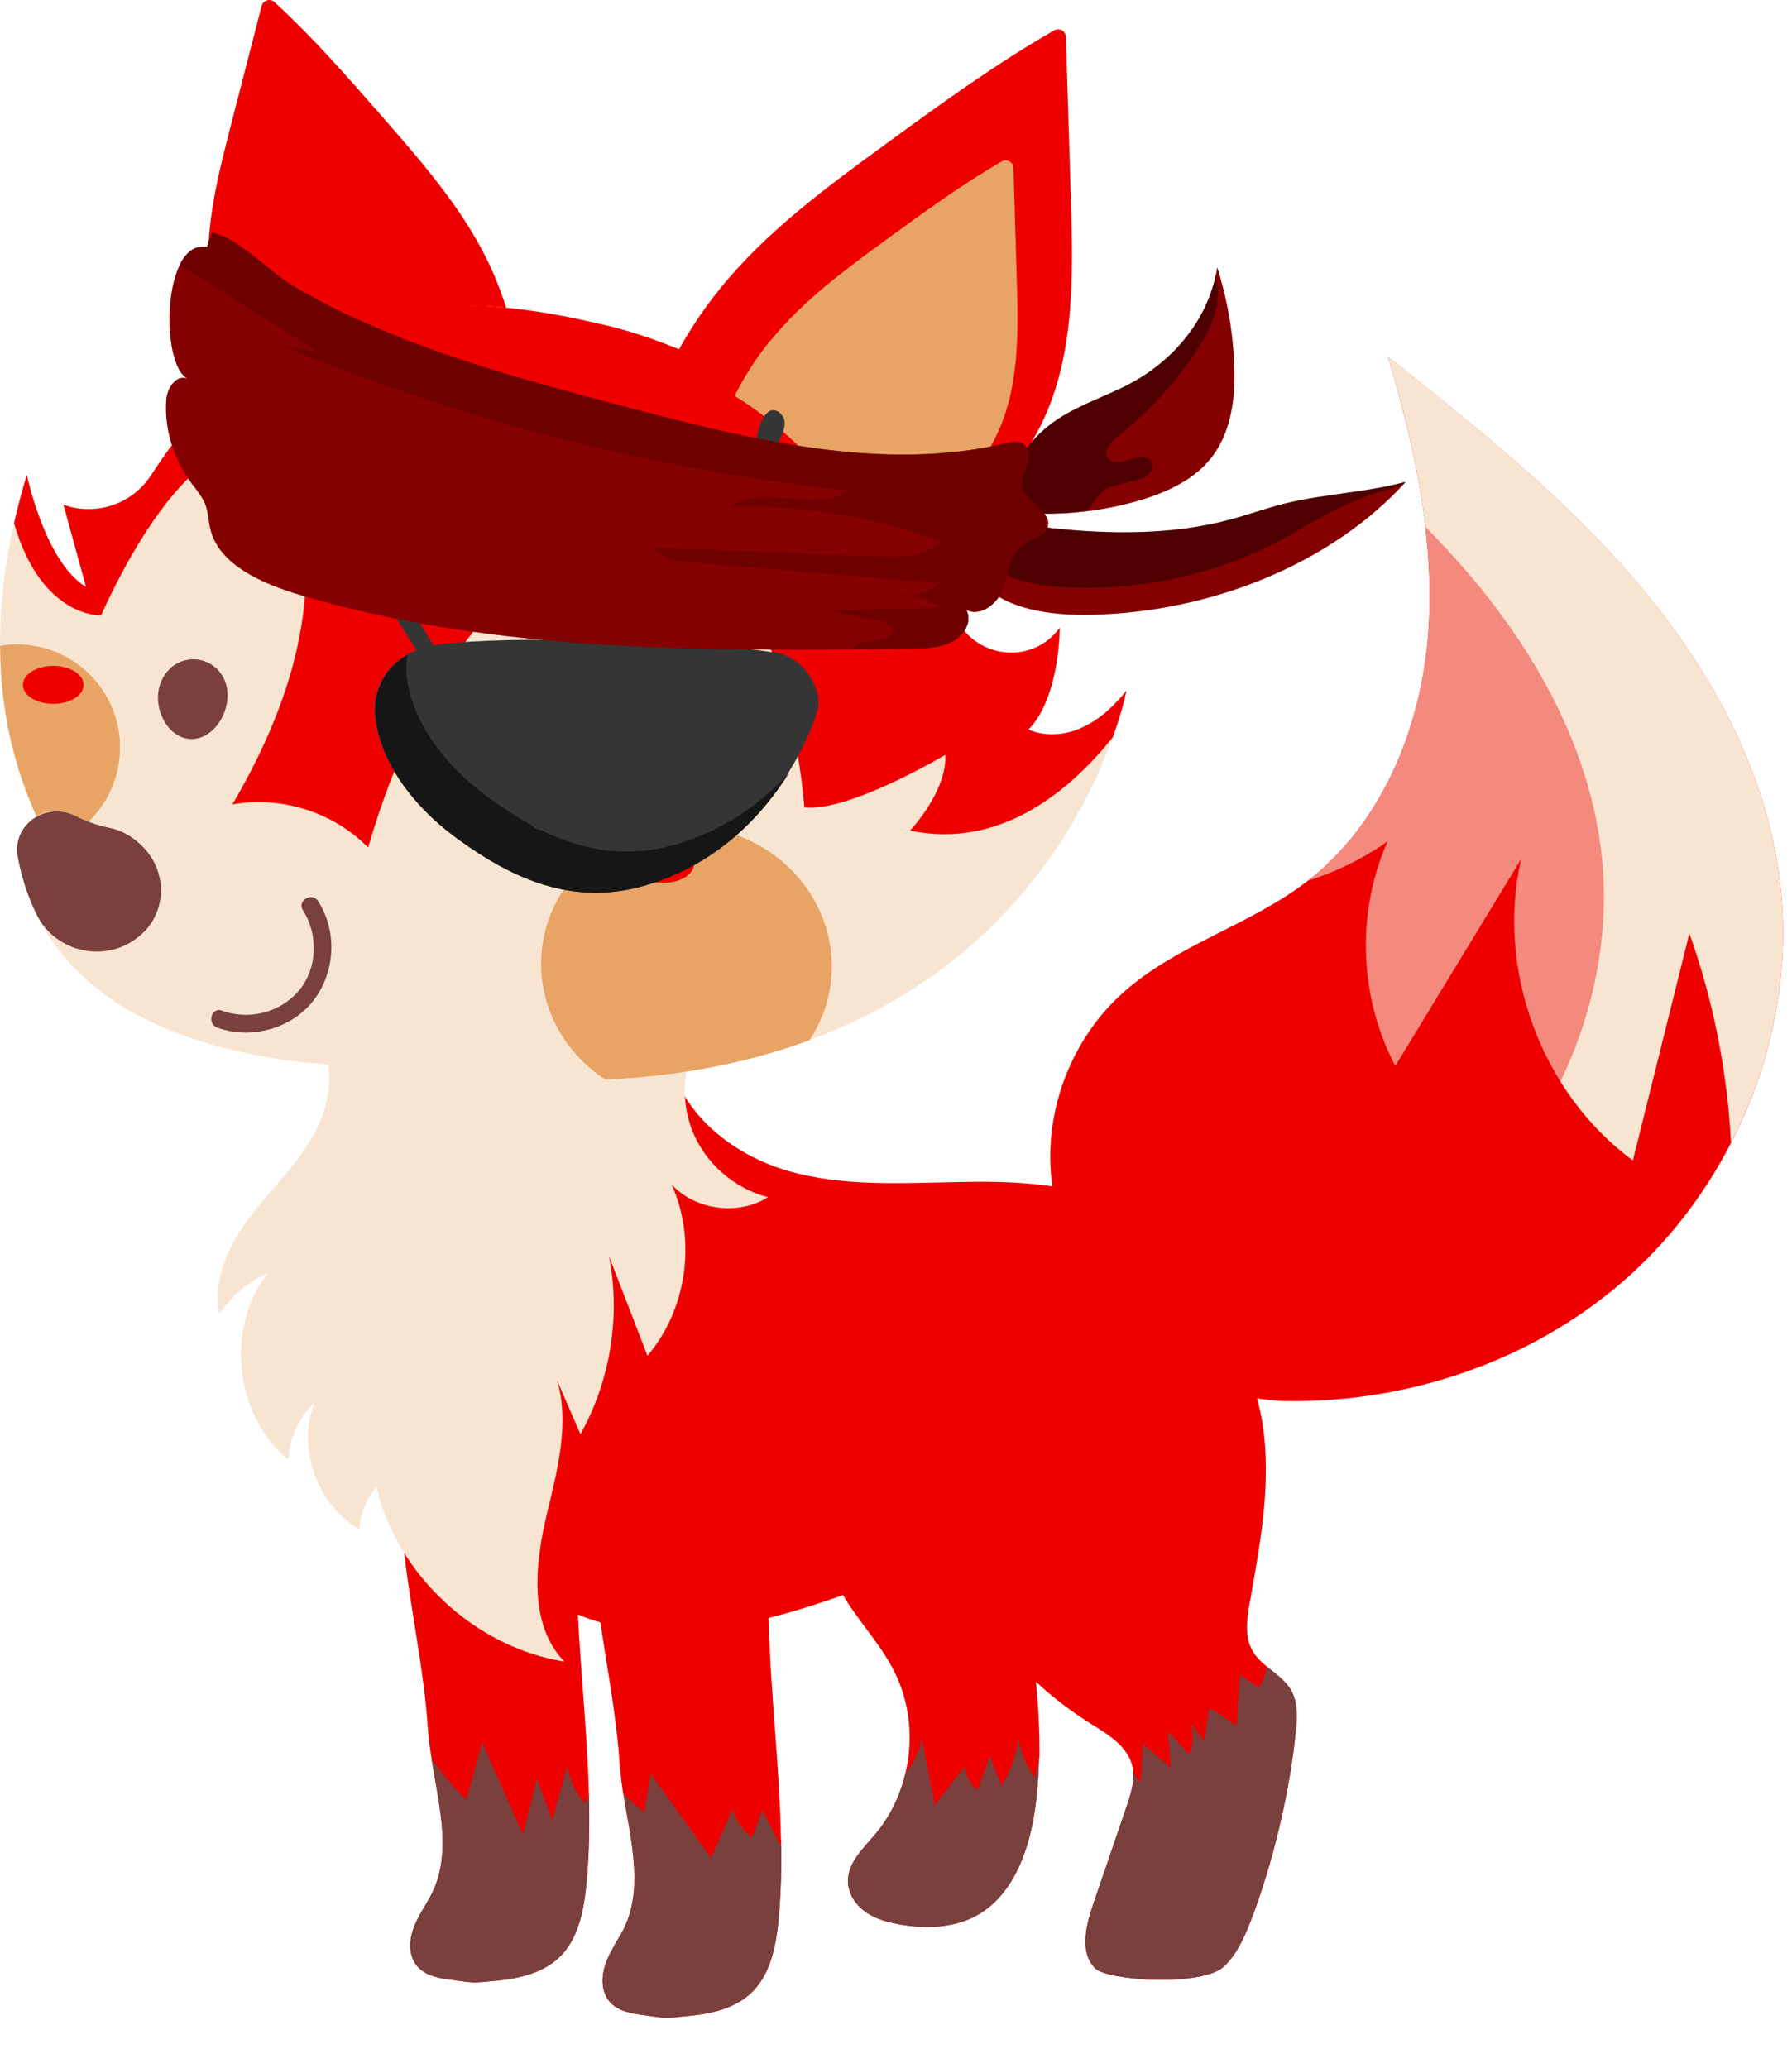 <svg width="26" height="30" viewBox="0 0 26 30" fill="none" xmlns="http://www.w3.org/2000/svg">
<path d="M25.115 16.583C24.723 17.345 24.19 18.036 23.543 18.596C22.206 19.755 20.427 20.354 18.659 20.328C18.274 20.321 17.901 20.234 17.56 20.078C17.217 19.92 16.909 19.693 16.649 19.409C16.575 19.358 16.503 19.305 16.432 19.249C15.755 18.703 15.311 17.869 15.248 17C15.177 16.041 15.57 15.058 16.283 14.414C17.056 13.713 18.124 13.43 18.953 12.797C18.96 12.791 18.967 12.786 18.974 12.78C20.048 11.946 20.61 10.577 20.721 9.222C20.762 8.695 20.744 8.169 20.681 7.643C20.585 6.81 20.376 5.985 20.14 5.178C21.399 6.179 22.667 7.188 23.715 8.408C24.763 9.63 25.588 11.088 25.811 12.682C25.998 14.014 25.731 15.39 25.115 16.585V16.583Z" fill="#EF0000"/>
<path d="M25.115 16.583C25.062 15.548 24.859 14.52 24.511 13.542C24.237 14.639 23.965 15.738 23.691 16.837C22.366 15.861 21.702 14.068 22.07 12.465C21.462 13.464 20.853 14.465 20.245 15.464C19.718 14.472 19.676 13.234 20.133 12.207C19.781 12.456 19.386 12.65 18.974 12.778C20.048 11.944 20.61 10.575 20.721 9.22C20.762 8.693 20.744 8.167 20.681 7.641C20.585 6.809 20.376 5.983 20.14 5.176C21.399 6.177 22.666 7.186 23.715 8.406C24.763 9.629 25.588 11.087 25.811 12.681C25.998 14.012 25.731 15.388 25.115 16.583Z" fill="#F7E5D2"/>
<g style="mix-blend-mode:multiply" opacity="0.4">
<path d="M21.131 17.67C19.903 18.734 18.267 19.285 16.64 19.262C16.57 19.262 16.501 19.256 16.43 19.249C15.754 18.703 15.309 17.869 15.246 17C15.175 16.041 15.569 15.058 16.281 14.414C17.054 13.713 18.122 13.43 18.951 12.797C20.039 11.964 20.608 10.586 20.719 9.221C20.761 8.693 20.742 8.167 20.679 7.641C20.889 7.853 21.093 8.075 21.288 8.301C22.253 9.424 23.011 10.766 23.216 12.231C23.499 14.237 22.659 16.344 21.129 17.67H21.131Z" fill="#EF0000"/>
</g>
<path d="M15.075 25.511C15.07 25.756 15.052 26.003 15.017 26.247C14.93 26.862 14.689 27.526 14.138 27.809C13.82 27.97 13.447 27.983 13.095 27.928C12.914 27.899 12.731 27.854 12.576 27.753C12.424 27.651 12.306 27.484 12.303 27.299C12.297 27.027 12.526 26.817 12.702 26.608C12.916 26.354 13.061 26.048 13.137 25.727C13.255 25.228 13.202 24.69 12.966 24.233C12.923 24.149 12.876 24.071 12.825 23.991C12.801 23.953 12.774 23.915 12.747 23.875C12.64 23.723 12.524 23.574 12.417 23.422C12.392 23.389 12.368 23.353 12.344 23.319C12.321 23.286 12.299 23.252 12.279 23.219C12.263 23.192 12.246 23.166 12.232 23.139C12.217 23.116 12.205 23.092 12.192 23.068C11.991 22.695 11.898 22.261 11.927 21.837L13.744 20.722L14.551 20.225C14.551 20.292 14.548 20.361 14.548 20.426C14.548 20.528 14.548 20.631 14.555 20.734C14.559 20.829 14.564 20.921 14.569 21.015C14.575 21.09 14.58 21.164 14.586 21.239C14.591 21.295 14.597 21.353 14.602 21.409C14.631 21.676 14.667 21.946 14.706 22.212C14.709 22.234 14.713 22.254 14.716 22.276C14.733 22.381 14.749 22.485 14.765 22.588C14.787 22.72 14.809 22.851 14.829 22.981C14.861 23.179 14.892 23.375 14.923 23.571C14.965 23.846 15.001 24.122 15.03 24.398C15.066 24.769 15.088 25.138 15.081 25.509L15.075 25.511Z" fill="#EF0000"/>
<path d="M15.075 25.511C15.07 25.756 15.052 26.003 15.017 26.247C14.93 26.862 14.689 27.526 14.138 27.809C13.82 27.97 13.447 27.983 13.095 27.928C12.914 27.899 12.731 27.854 12.576 27.753C12.424 27.651 12.306 27.484 12.303 27.299C12.297 27.027 12.526 26.817 12.702 26.608C12.915 26.354 13.061 26.048 13.137 25.727C13.255 25.578 13.342 25.415 13.373 25.224C13.436 25.546 13.499 25.868 13.563 26.189C13.71 26.001 13.855 25.812 14.002 25.623C14.007 25.759 14.076 25.89 14.183 25.97C14.243 25.807 14.303 25.642 14.363 25.478C14.419 25.622 14.477 25.765 14.533 25.908C14.66 25.701 14.743 25.468 14.776 25.224C14.811 25.43 14.894 25.627 15.017 25.796C15.037 25.7 15.056 25.609 15.074 25.513L15.075 25.511Z" fill="#79403D"/>
<g style="mix-blend-mode:multiply" opacity="0.4">
<path d="M12.825 23.993C13.539 23.935 14.238 23.79 14.919 23.574C14.753 22.463 14.519 21.347 14.55 20.227L11.925 21.839C11.896 22.263 11.989 22.697 12.19 23.07C12.366 23.398 12.622 23.681 12.825 23.991V23.993Z" fill="#EF0000"/>
</g>
<path d="M8.511 27.303C8.476 27.687 8.402 28.097 8.146 28.367C7.901 28.623 7.544 28.703 7.207 28.737C6.82 28.775 6.897 28.77 6.51 28.719C6.331 28.695 6.135 28.65 6.028 28.494C5.932 28.355 5.937 28.159 5.993 27.995C6.048 27.832 6.148 27.687 6.231 27.538C6.574 26.933 6.371 26.218 6.26 25.507C6.236 25.36 6.218 25.214 6.207 25.069C6.151 24.222 5.963 23.389 5.867 22.546V22.542C5.792 21.873 5.776 21.195 5.819 20.52C5.83 20.317 5.85 20.11 5.874 19.909C5.874 19.909 5.874 19.909 5.874 19.905C5.988 18.924 6.227 17.96 6.585 17.047L7.363 18.796L8.159 20.578L8.467 21.269C8.355 21.982 8.351 22.704 8.385 23.425C8.427 24.296 8.523 25.17 8.545 26.042C8.556 26.465 8.55 26.886 8.512 27.306L8.511 27.303Z" fill="#EF0000"/>
<path d="M8.511 27.303C8.476 27.687 8.402 28.097 8.146 28.367C7.901 28.623 7.544 28.703 7.207 28.737C6.82 28.775 6.897 28.77 6.51 28.719C6.331 28.695 6.135 28.65 6.028 28.494C5.932 28.355 5.937 28.159 5.993 27.995C6.048 27.832 6.148 27.687 6.231 27.538C6.574 26.933 6.371 26.218 6.26 25.507C6.405 25.727 6.574 25.928 6.766 26.108C6.842 25.83 6.92 25.555 6.996 25.277C7.194 25.723 7.39 26.169 7.587 26.617C7.655 26.349 7.723 26.079 7.789 25.81C7.863 26.01 7.937 26.209 8.012 26.409C8.086 26.144 8.159 25.879 8.233 25.613C8.26 25.816 8.349 26.012 8.491 26.164C8.507 26.124 8.525 26.084 8.543 26.042C8.554 26.465 8.549 26.886 8.511 27.306V27.303Z" fill="#79403D"/>
<path d="M11.334 26.683C11.334 26.715 11.334 26.752 11.334 26.784C11.34 27.129 11.329 27.471 11.3 27.814C11.265 28.199 11.191 28.609 10.935 28.879C10.701 29.125 10.362 29.209 10.037 29.243C10.025 29.243 10.008 29.247 9.996 29.249C9.804 29.269 9.726 29.278 9.648 29.274H9.628C9.555 29.269 9.475 29.256 9.299 29.231C9.118 29.207 8.922 29.162 8.817 29.006C8.754 28.911 8.735 28.795 8.745 28.679C8.75 28.619 8.763 28.561 8.781 28.505C8.815 28.404 8.866 28.308 8.919 28.217C8.919 28.217 8.919 28.216 8.919 28.213C8.951 28.159 8.984 28.104 9.015 28.05C9.18 27.756 9.218 27.435 9.2 27.103C9.182 26.748 9.1 26.376 9.04 26.01C9.018 25.867 9 25.723 8.989 25.58C8.944 24.895 8.81 24.22 8.712 23.542C8.688 23.38 8.667 23.219 8.648 23.058C8.541 22.116 8.552 21.162 8.681 20.223C8.734 19.831 8.804 19.445 8.897 19.064C8.928 18.932 8.962 18.799 8.998 18.671C9.102 18.294 9.225 17.922 9.368 17.559L9.876 18.696L11.249 21.781C11.16 22.343 11.14 22.907 11.153 23.475C11.175 24.543 11.312 25.616 11.331 26.686L11.334 26.683Z" fill="#EF0000"/>
<path d="M11.334 26.784C11.34 27.129 11.329 27.471 11.3 27.814C11.265 28.199 11.191 28.608 10.935 28.879C10.701 29.125 10.362 29.209 10.037 29.243C10.019 29.243 10.003 29.247 9.985 29.249C9.825 29.261 9.726 29.27 9.649 29.274H9.63C9.557 29.269 9.477 29.256 9.301 29.23C9.12 29.207 8.924 29.162 8.819 29.006C8.755 28.911 8.737 28.795 8.746 28.679C8.752 28.619 8.764 28.561 8.783 28.505C8.817 28.404 8.868 28.307 8.92 28.217C8.92 28.217 8.92 28.215 8.92 28.213C8.953 28.159 8.986 28.104 9.017 28.05C9.182 27.756 9.22 27.435 9.202 27.103C9.183 26.748 9.102 26.376 9.042 26.01C9.125 26.115 9.229 26.209 9.35 26.287C9.381 26.102 9.41 25.915 9.437 25.732C9.731 26.139 10.023 26.547 10.317 26.955C10.422 26.721 10.524 26.487 10.627 26.251C10.674 26.407 10.77 26.55 10.91 26.664C10.962 26.53 11.01 26.398 11.06 26.265C11.151 26.439 11.242 26.615 11.332 26.79L11.334 26.784Z" fill="#79403D"/>
<path d="M17.899 19.634C17.727 18.774 17.161 17.985 16.392 17.57C16.298 17.519 16.203 17.476 16.105 17.436C15.432 17.163 14.671 17.134 13.938 17.149C13.099 17.163 12.243 17.222 11.436 16.989C10.629 16.756 9.865 16.155 9.718 15.328L5.805 14.924C6.001 14.944 6.01 15.961 6.002 16.101C5.982 16.494 5.897 16.883 5.828 17.27C5.527 18.928 5.854 20.714 6.822 22.104C8.632 24.7 11.376 23.538 14.04 22.423C15.338 21.879 17.681 22.114 17.922 20.589C17.973 20.272 17.962 19.949 17.899 19.635V19.634Z" fill="#EF0000"/>
<path d="M11.146 17.37C10.656 17.247 10.233 16.879 10.046 16.409C9.86 15.94 9.911 15.383 10.181 14.955L4.564 14.986C4.882 15.385 4.811 15.981 4.57 16.431C4.329 16.881 3.948 17.236 3.638 17.642C3.328 18.049 3.083 18.556 3.183 19.057C3.36 18.803 3.607 18.596 3.89 18.466C3.262 19.256 3.402 20.544 4.185 21.18C4.194 20.872 4.332 20.569 4.559 20.359C4.307 21.017 4.601 21.839 5.214 22.187C5.228 21.962 5.317 21.743 5.46 21.57C5.763 22.851 6.887 23.897 8.188 24.108C7.664 23.56 7.762 22.684 7.939 21.948C8.092 21.315 8.269 20.62 8.079 20.02C8.193 20.283 8.307 20.546 8.422 20.809C8.855 20.033 9.006 19.102 8.837 18.228C9.022 18.709 9.209 19.189 9.394 19.67C9.967 18.999 10.108 17.991 9.745 17.187C10.094 17.561 10.716 17.641 11.147 17.367L11.146 17.37Z" fill="#F7E5D2"/>
<g style="mix-blend-mode:multiply">
<path d="M8.835 16.777C8.545 16.692 8.297 16.438 8.186 16.115C8.075 15.793 8.106 15.406 8.266 15.113L4.947 15.134C5.136 15.41 5.094 15.822 4.951 16.132C4.807 16.442 4.583 16.689 4.399 16.968C4.216 17.249 4.071 17.597 4.131 17.943C4.236 17.767 4.381 17.626 4.548 17.535C4.176 18.081 4.26 18.968 4.722 19.409C4.728 19.197 4.809 18.986 4.943 18.843C4.795 19.296 4.969 19.864 5.33 20.103C5.339 19.949 5.39 19.797 5.477 19.679C5.656 20.562 6.32 21.284 7.089 21.429C6.779 21.052 6.837 20.448 6.942 19.94C7.033 19.503 7.138 19.024 7.024 18.611C7.091 18.792 7.158 18.974 7.227 19.155C7.484 18.62 7.571 17.978 7.471 17.376C7.582 17.708 7.691 18.04 7.801 18.37C8.139 17.907 8.224 17.211 8.01 16.658C8.217 16.915 8.583 16.97 8.839 16.781L8.835 16.777Z" fill="#F7E5D2"/>
</g>
<path d="M18.8 25.114C18.721 25.975 18.459 27.067 18.146 27.872C18.053 28.11 17.946 28.351 17.763 28.527C17.455 28.828 16.073 28.739 15.891 28.559C15.663 28.335 15.752 27.954 15.853 27.651C16.018 27.17 16.183 26.686 16.347 26.206C16.397 26.053 16.45 25.895 16.443 25.736C16.443 25.698 16.437 25.66 16.428 25.62C16.358 25.333 16.073 25.163 15.822 25.007C15.541 24.829 15.275 24.628 15.028 24.399C14.802 24.195 14.593 23.964 14.412 23.719C14.141 23.357 13.926 22.954 13.788 22.524C13.759 22.439 13.735 22.352 13.713 22.263C13.699 22.2 13.684 22.134 13.674 22.071C13.592 21.612 13.621 21.151 13.742 20.722C13.98 19.882 14.569 19.148 15.376 18.723L15.474 18.671C15.574 18.616 15.679 18.573 15.79 18.544C16.383 18.38 17.07 18.591 17.525 19.022C17.583 19.077 17.638 19.137 17.689 19.197C17.741 19.26 17.792 19.325 17.839 19.394C18.024 19.663 18.155 19.969 18.24 20.29C18.305 20.531 18.343 20.782 18.358 21.03C18.403 21.77 18.265 22.508 18.135 23.239C18.091 23.48 18.053 23.743 18.175 23.955C18.227 24.046 18.302 24.115 18.381 24.18C18.508 24.285 18.648 24.381 18.73 24.521C18.829 24.697 18.82 24.913 18.8 25.112V25.114Z" fill="#EF0000"/>
<path d="M18.8 25.114C18.721 25.975 18.459 27.067 18.146 27.872C18.053 28.11 17.946 28.351 17.763 28.527C17.455 28.828 16.073 28.739 15.892 28.56C15.663 28.335 15.752 27.954 15.853 27.651C16.018 27.171 16.183 26.686 16.347 26.206C16.397 26.053 16.45 25.896 16.443 25.736C16.479 25.778 16.517 25.82 16.553 25.863C16.562 25.676 16.572 25.489 16.582 25.303C16.717 25.419 16.849 25.531 16.985 25.647C16.972 25.47 16.958 25.295 16.947 25.118C17.049 25.23 17.15 25.343 17.255 25.455C17.317 25.308 17.322 25.136 17.268 24.985C17.335 25.08 17.402 25.172 17.469 25.268C17.496 25.105 17.522 24.94 17.547 24.779C17.68 24.864 17.81 24.949 17.941 25.036C17.957 24.791 17.973 24.546 17.991 24.303C18.084 24.367 18.173 24.428 18.264 24.49C18.322 24.394 18.361 24.289 18.385 24.182C18.512 24.287 18.652 24.383 18.733 24.523C18.833 24.699 18.824 24.915 18.804 25.114H18.8Z" fill="#79403D"/>
<path d="M7.058 3.755C6.681 2.993 6.115 2.344 5.556 1.704C5.052 1.127 4.546 0.548 3.982 0.03C3.921 -0.028 3.817 0.003 3.796 0.086C3.643 0.679 3.489 1.274 3.337 1.867C3.112 2.743 2.885 3.666 3.119 4.538C3.348 5.39 3.995 6.08 4.737 6.558L7.424 4.758C7.339 4.411 7.216 4.074 7.058 3.753V3.755Z" fill="#EF0000"/>
<g style="mix-blend-mode:multiply" opacity="0.42">
<path d="M6.42 2.743C6.01 2.759 5.604 2.826 5.239 2.917C4.684 3.057 4.176 3.28 3.748 3.666C3.496 3.893 3.284 4.156 3.097 4.435C3.105 4.469 3.112 4.506 3.123 4.54C3.351 5.392 3.999 6.082 4.74 6.56L7.428 4.759C7.343 4.413 7.219 4.076 7.062 3.755C6.884 3.396 6.664 3.062 6.421 2.741L6.42 2.743Z" fill="#EF0000"/>
</g>
<path d="M0.002 9.371C0.007 10.526 0.304 11.48 0.738 12.255C1.937 14.394 4.173 15.187 4.173 15.187C5.953 15.593 7.477 15.726 8.781 15.662C9.932 15.608 10.91 15.397 11.742 15.091C14.617 14.034 15.746 11.816 16.145 10.695C16.296 10.281 16.343 10.018 16.343 10.018C15.607 10.945 14.923 10.582 14.923 10.582C15.38 10.115 15.376 9.104 15.376 9.104C15.367 9.114 15.362 9.124 15.355 9.133C14.943 9.661 14.114 9.541 13.855 8.925C12.355 5.383 8.701 4.698 8.701 4.698C4.809 3.731 3.008 5.643 2.189 6.897C1.962 7.246 1.561 7.423 1.162 7.378C1.082 7.369 1.001 7.349 0.921 7.322L1.247 8.513C0.653 8.158 0.39 6.89 0.39 6.89C0.315 7.13 0.254 7.365 0.203 7.592C0.058 8.234 -0.002 8.823 -0 9.369L0.002 9.371Z" fill="#F7E5D2"/>
<path d="M0.205 7.594C0.6 8.968 1.465 8.929 1.465 8.929C2.067 7.614 2.626 6.963 3.068 6.654C3.533 6.328 4.176 6.587 4.309 7.139C4.717 8.849 4.138 10.51 3.076 12.151L5.342 12.296C6.119 9.6 7.455 8.381 8.266 7.866C8.984 7.409 9.94 7.523 10.496 8.169C11.512 9.351 11.67 11.714 11.67 11.714C12.31 11.79 13.715 10.952 13.715 10.952C13.746 11.475 13.204 12.051 13.204 12.051C14.542 12.332 15.56 11.431 16.145 10.697C16.296 10.283 16.343 10.02 16.343 10.02C15.607 10.947 14.923 10.584 14.923 10.584C15.38 10.116 15.376 9.106 15.376 9.106C15.367 9.115 15.362 9.126 15.355 9.135C14.943 9.663 14.114 9.543 13.855 8.927C12.355 5.385 8.701 4.7 8.701 4.7C4.581 3.708 3.008 5.644 2.189 6.899C1.962 7.247 1.561 7.425 1.162 7.38C1.083 7.371 1.001 7.351 0.921 7.324L1.248 8.515C0.653 8.16 0.39 6.892 0.39 6.892C0.315 7.131 0.254 7.367 0.203 7.594H0.205Z" fill="#EF0000"/>
<path d="M10.447 4.188C11.12 3.356 11.994 2.716 12.859 2.084C13.652 1.506 14.446 0.926 15.297 0.44C15.371 0.398 15.463 0.45 15.465 0.536C15.489 1.323 15.514 2.112 15.538 2.899C15.572 4.036 15.596 5.231 15.066 6.239C14.549 7.222 13.565 7.891 12.522 8.274C11.938 7.202 10.937 6.234 9.72 5.32C9.92 4.917 10.164 4.536 10.447 4.188Z" fill="#EF0000"/>
<path d="M11.173 4.95C11.646 4.364 12.261 3.914 12.868 3.47C13.411 3.075 13.954 2.677 14.535 2.342C14.607 2.3 14.702 2.353 14.704 2.436C14.72 2.971 14.736 3.506 14.752 4.041C14.778 4.841 14.792 5.682 14.421 6.391C14.058 7.084 13.365 7.554 12.631 7.822C12.11 6.934 11.456 6.237 10.659 5.744C10.801 5.461 10.971 5.193 11.171 4.948L11.173 4.95Z" fill="#E8A465"/>
<path d="M7.863 13.767C7.778 14.538 8.157 15.256 8.783 15.664C9.934 15.61 10.912 15.399 11.744 15.093C11.911 14.841 12.022 14.55 12.056 14.233C12.179 13.129 11.338 12.126 10.181 11.999C9.024 11.872 7.987 12.663 7.863 13.769V13.767Z" fill="#E8A465"/>
<path d="M0.002 9.371C0.007 10.526 0.305 11.48 0.738 12.255C1.264 12.073 1.667 11.602 1.732 11.011C1.823 10.189 1.233 9.451 0.41 9.358C0.27 9.342 0.132 9.346 0.002 9.371Z" fill="#E8A465"/>
<path d="M0.256 12.423C0.348 12.945 0.582 13.549 1.115 14.082C1.88 14.851 3.264 15.472 5.73 15.488C5.73 15.488 6.079 14.471 5.906 13.419C5.674 12.001 4.118 11.248 2.811 11.843C2.533 11.97 2.203 12.06 1.848 12.044C1.596 12.033 1.335 11.966 1.066 11.825C0.662 11.611 0.178 11.975 0.257 12.425L0.256 12.423Z" fill="#F7E5D2"/>
<path d="M3.222 14.664C3.61 14.805 4.061 14.693 4.331 14.379C4.609 14.056 4.62 13.557 4.395 13.205C4.306 13.066 4.527 12.937 4.616 13.075C4.903 13.523 4.863 14.132 4.527 14.542C4.206 14.934 3.626 15.082 3.153 14.91C2.999 14.854 3.066 14.605 3.222 14.662V14.664Z" fill="#79403D"/>
<path d="M0.257 12.425C0.305 12.694 0.39 12.982 0.533 13.272C0.805 13.821 1.529 13.979 2.006 13.595C2.007 13.593 2.011 13.591 2.013 13.589C2.408 13.276 2.441 12.69 2.102 12.318L2.084 12.298C1.949 12.153 1.775 12.048 1.583 12.01C1.424 11.977 1.262 11.923 1.097 11.839C0.675 11.623 0.174 11.959 0.257 12.427V12.425Z" fill="#79403D"/>
<g style="mix-blend-mode:screen" opacity="0.42">
<path d="M0.379 12.146C0.379 12.298 0.577 12.421 0.82 12.421C1.063 12.421 1.26 12.298 1.26 12.146C1.26 11.993 1.063 11.87 0.82 11.87C0.577 11.87 0.379 11.993 0.379 12.146Z" fill="#79403D"/>
</g>
<path d="M6.878 11.382C6.82 11.763 7.063 12.184 7.419 12.171C7.823 12.157 8.119 11.558 7.923 11.161C7.758 10.827 7.332 10.748 7.062 11.014C6.956 11.117 6.898 11.248 6.877 11.382H6.878Z" fill="#79403D"/>
<path d="M2.299 10.026C2.249 10.359 2.472 10.731 2.793 10.722C3.159 10.711 3.424 10.187 3.244 9.837C3.094 9.543 2.707 9.471 2.464 9.703C2.37 9.794 2.317 9.908 2.299 10.026Z" fill="#79403D"/>
<path d="M9.189 12.532C9.189 12.684 9.387 12.808 9.63 12.808C9.873 12.808 10.07 12.684 10.07 12.532C10.07 12.38 9.873 12.256 9.63 12.256C9.387 12.256 9.189 12.38 9.189 12.532Z" fill="#EF0000"/>
<path d="M0.772 10.212C1.016 10.212 1.213 10.089 1.213 9.937C1.213 9.785 1.016 9.661 0.772 9.661C0.529 9.661 0.332 9.785 0.332 9.937C0.332 10.089 0.529 10.212 0.772 10.212Z" fill="#EF0000"/>
<path d="M6.251 9.373C5.957 9.441 5.599 9.6 5.466 10.057C5.337 10.498 5.606 11.427 6.651 12.181C7.421 12.737 8.288 13.148 9.332 12.849C11.087 12.349 11.745 10.707 11.861 10.305C11.942 10.024 11.678 9.536 11.258 9.47C9.846 9.249 6.878 9.228 6.251 9.373Z" fill="#353535"/>
<path d="M5.913 9.506C5.813 9.961 6.096 10.857 7.109 11.588C7.879 12.143 8.745 12.554 9.79 12.256C10.521 12.047 11.062 11.641 11.452 11.208C11.071 11.821 10.41 12.549 9.342 12.854C8.298 13.151 7.431 12.741 6.661 12.185C5.616 11.431 5.347 10.502 5.475 10.061C5.558 9.778 5.727 9.609 5.913 9.506Z" fill="#161616"/>
<path d="M11.078 7.472C10.934 8.54 10.805 9.616 10.804 10.723C10.804 10.919 10.805 11.127 10.709 11.277C10.686 11.312 10.652 11.346 10.606 11.34C10.516 11.327 10.486 11.198 10.489 11.109C10.521 10.194 10.617 9.296 10.712 8.399C10.749 8.052 10.786 7.704 10.823 7.357C10.866 6.952 10.909 6.544 11.027 6.17C11.06 6.067 11.168 5.859 11.32 5.995C11.453 6.114 11.346 6.298 11.308 6.396C11.179 6.732 11.127 7.104 11.078 7.473L11.078 7.472Z" fill="#353535"/>
<path d="M5.892 8.694C6.436 9.624 6.997 10.551 7.678 11.424C7.799 11.579 7.928 11.741 7.944 11.92C7.948 11.961 7.942 12.009 7.902 12.032C7.823 12.077 7.72 11.994 7.668 11.922C7.13 11.181 6.652 10.415 6.175 9.65C5.99 9.353 5.805 9.057 5.62 8.76C5.405 8.415 5.188 8.066 5.051 7.699C5.013 7.597 4.97 7.367 5.174 7.381C5.352 7.393 5.38 7.604 5.411 7.705C5.517 8.048 5.705 8.373 5.893 8.695L5.892 8.694Z" fill="#353535"/>
<g clip-path="url(#clip0_99_44755)">
<path d="M14.727 6.793C14.856 6.513 15.076 6.263 15.357 6.08C15.68 5.868 16.073 5.746 16.417 5.559C17.096 5.19 17.563 4.559 17.661 3.877C17.811 4.356 17.895 4.848 17.909 5.341C17.923 5.843 17.849 6.38 17.469 6.761C17.216 7.014 16.851 7.172 16.478 7.277C16.098 7.383 15.699 7.443 15.297 7.453C15.008 7.46 14.705 7.444 14.445 7.547C14.845 7.622 15.25 7.674 15.658 7.703C16.389 7.756 17.137 7.733 17.833 7.548C18.103 7.476 18.363 7.381 18.634 7.313C19.208 7.169 19.822 7.151 20.392 6.997C19.323 8.168 17.6 8.88 15.837 8.92C15.255 8.933 14.602 8.848 14.237 8.459C14.105 8.32 14.021 8.139 14.058 7.966C14.094 7.792 14.277 7.639 14.486 7.647L14.727 6.793L14.727 6.793Z" fill="#850000"/>
<path d="M14.522 7.515L14.511 7.553C14.489 7.549 14.467 7.545 14.445 7.541C14.47 7.531 14.496 7.522 14.522 7.514L14.522 7.515Z" fill="#4E0000"/>
<path d="M15.357 6.074C15.68 5.862 16.074 5.74 16.418 5.553C17.061 5.204 17.514 4.618 17.642 3.977C17.666 4.082 17.677 4.189 17.671 4.296C17.653 4.597 17.503 4.878 17.328 5.138C17.03 5.582 16.652 5.987 16.213 6.336C16.098 6.427 15.977 6.588 16.1 6.675C16.256 6.786 16.524 6.549 16.675 6.666C16.735 6.712 16.733 6.796 16.69 6.853C16.647 6.91 16.572 6.943 16.497 6.966C16.327 7.016 16.13 7.027 15.998 7.13C15.9 7.206 15.857 7.317 15.784 7.41C15.623 7.431 15.46 7.443 15.297 7.447C15.036 7.454 14.763 7.441 14.521 7.515L14.727 6.787C14.856 6.507 15.076 6.257 15.357 6.074L15.357 6.074Z" fill="#4E0000"/>
<path d="M20.359 7.027C20.302 7.059 20.23 7.078 20.164 7.096C19.916 7.162 19.676 7.25 19.45 7.358C19.136 7.508 18.851 7.696 18.545 7.857C17.631 8.34 16.533 8.575 15.448 8.52C15.094 8.502 14.719 8.446 14.451 8.246C14.296 8.13 14.192 7.975 14.132 7.806C14.212 7.706 14.342 7.636 14.485 7.641L14.51 7.553C14.889 7.621 15.273 7.67 15.658 7.698C16.39 7.75 17.137 7.727 17.833 7.542C18.103 7.47 18.363 7.375 18.634 7.307C19.208 7.164 19.822 7.146 20.392 6.991C20.381 7.003 20.37 7.015 20.358 7.027L20.359 7.027Z" fill="#4E0000"/>
<path d="M9.08 5.906C10.882 6.381 12.796 6.859 14.601 6.433C14.669 6.417 14.743 6.4 14.809 6.423C14.93 6.467 14.947 6.615 14.912 6.725C14.877 6.836 14.809 6.945 14.833 7.059C14.88 7.29 15.282 7.434 15.196 7.656C15.148 7.781 14.972 7.816 14.854 7.897C14.652 8.035 14.638 8.295 14.568 8.514C14.497 8.732 14.246 8.96 14.019 8.85C14.111 9.016 13.989 9.224 13.809 9.315C13.63 9.406 13.411 9.41 13.203 9.413C10.234 9.448 7.197 9.475 4.368 8.637C3.807 8.471 3.184 8.199 3.054 7.687C3.023 7.565 3.024 7.437 2.978 7.318C2.933 7.202 2.845 7.103 2.769 6.999C2.508 6.643 2.381 6.212 2.413 5.79C2.426 5.629 2.563 5.42 2.725 5.496C2.318 5.306 2.352 3.451 3.009 3.588C3.008 3.52 3.069 3.436 3.069 3.379C3.43 3.426 3.911 3.948 4.233 4.139C4.719 4.429 5.238 4.673 5.772 4.886C6.839 5.312 7.961 5.611 9.08 5.906L9.08 5.906Z" fill="#850000"/>
<path d="M13.035 8.626C13.096 8.622 13.158 8.626 13.219 8.635C13.158 8.64 13.095 8.638 13.035 8.626Z" fill="#6F0000"/>
<path d="M14.601 6.43C14.669 6.414 14.743 6.397 14.809 6.421C14.93 6.464 14.948 6.612 14.912 6.723C14.877 6.833 14.809 6.943 14.833 7.056C14.88 7.287 15.282 7.432 15.196 7.653C15.148 7.778 14.972 7.813 14.854 7.894C14.652 8.033 14.638 8.293 14.568 8.511C14.497 8.729 14.246 8.957 14.02 8.847C14.112 9.014 13.989 9.221 13.81 9.312C13.63 9.403 13.412 9.408 13.204 9.41C12.929 9.413 12.654 9.417 12.378 9.419C12.413 9.372 12.463 9.335 12.528 9.318C12.694 9.275 12.97 9.303 12.952 9.149C12.942 9.066 12.83 9.028 12.738 9.009C12.491 8.959 12.245 8.909 11.999 8.858C12.541 8.844 13.083 8.831 13.625 8.817C13.514 8.722 13.371 8.659 13.22 8.636C13.375 8.623 13.525 8.563 13.632 8.463C12.416 8.361 11.201 8.259 9.985 8.157C9.798 8.141 9.573 8.101 9.507 7.945C10.58 7.988 11.653 8.031 12.726 8.073C13.057 8.087 13.439 8.082 13.65 7.857C12.683 7.496 11.631 7.322 10.588 7.352C11.032 6.999 11.857 7.463 12.306 7.115C9.47 6.813 6.684 6.102 4.091 5.018C4.259 5.045 4.428 5.073 4.597 5.1C3.966 4.701 3.336 4.301 2.705 3.901C2.674 3.881 2.641 3.861 2.607 3.844C2.697 3.659 2.83 3.548 3.01 3.585C3.008 3.517 3.069 3.434 3.069 3.376C3.43 3.423 3.912 3.945 4.233 4.137C4.72 4.427 5.239 4.67 5.772 4.883C6.839 5.31 7.962 5.608 9.08 5.903C10.882 6.378 12.796 6.856 14.601 6.43Z" fill="#6F0000"/>
</g>
<defs>
<clipPath id="clip0_99_44755">
<rect width="18.035" height="5.936" fill="white" transform="matrix(0.999 0.052 0.052 -0.999 2.226 9.013)"/>
</clipPath>
</defs>
</svg>
